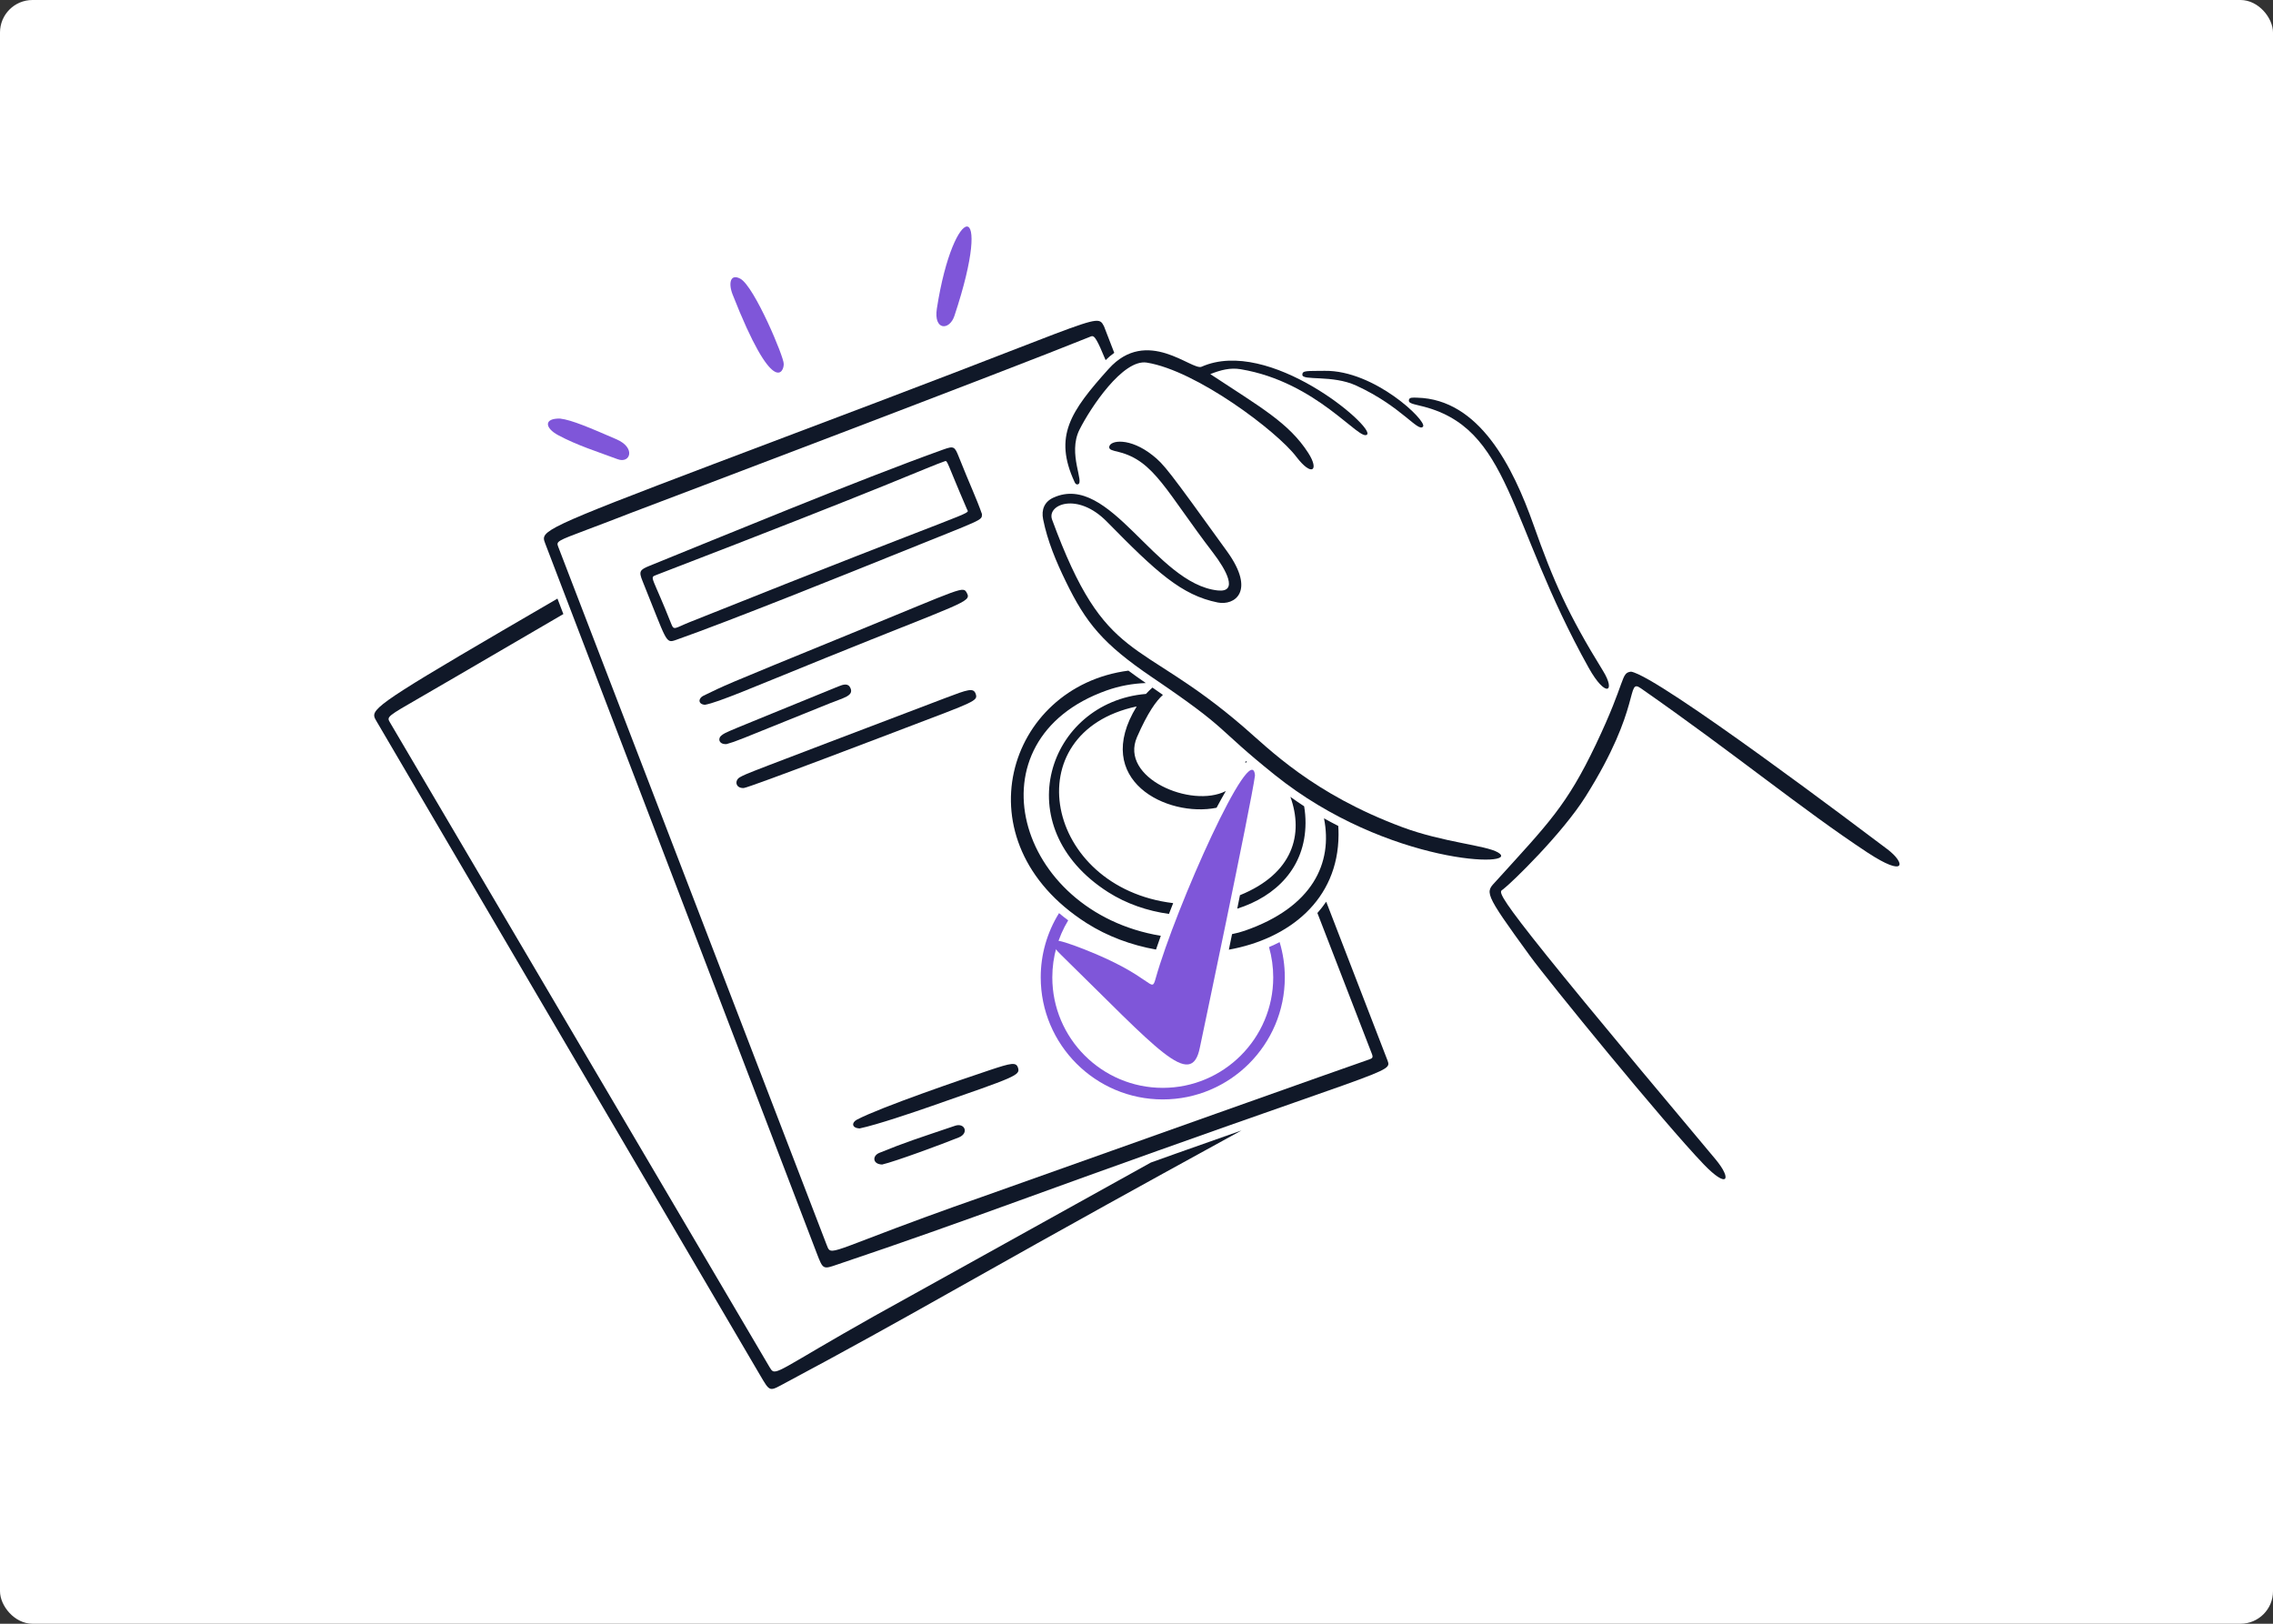 <svg width="560" height="400" viewBox="0 0 560 400" fill="none" xmlns="http://www.w3.org/2000/svg">
<rect x="0" y="0" width="560" height="400" fill="#333333" stroke="none"/>
<rect width="560" height="400" rx="8" fill="white"/>
<path d="M193.084 89.624C193.202 91.544 190.508 98.052 180.498 72.558C179.398 69.754 179.94 67.324 182.406 68.666C185.848 70.542 193.186 88.058 193.084 89.624Z" fill="#7F56D9"/>
<path d="M235.142 77.808C233.914 81.498 229.972 81.444 230.816 76.014C234.928 49.54 245.062 47.98 235.142 77.808Z" fill="#7F56D9"/>
<path d="M137.992 103.114C140.89 103.452 145.42 105.426 151.886 108.218C156.722 110.306 155.282 114.29 152.16 113.122C147.222 111.276 142.168 109.708 137.5 107.194C134.242 105.44 133.9 103.024 137.994 103.112L137.992 103.114Z" fill="#7F56D9"/>
<path fill-rule="evenodd" clip-rule="evenodd" d="M137.34 147.464C97.152 170.832 91.824 174.112 92.208 176.454C92.268 176.824 92.472 177.17 92.702 177.568L187.108 338.506C188.484 340.838 189.056 341.922 189.852 342.122C190.646 342.32 191.662 341.638 193.916 340.438C207.558 333.178 221.068 325.672 234.53 318.084C265.172 300.814 284.834 290.028 297.368 283.15C300.672 281.338 303.482 279.796 305.866 278.48C301.068 280.164 295.686 282.06 289.656 284.2L289.272 284.338L283.538 286.386C262.588 298.004 237.038 312.196 228.39 316.998L225.366 318.676C196.018 334.766 191.922 338.594 190.376 337.75C190.068 337.584 189.862 337.232 189.578 336.754L96.02 177.874C95.254 176.578 95.508 176.432 103.406 171.882C106.355 170.189 109.296 168.482 112.23 166.762C112.256 166.746 123.536 160.182 138.796 151.27L137.34 147.464Z" fill="#101828"/>
<path d="M241.926 126.638C241.906 128.294 242.404 127.74 221.496 136.186C209.144 141.176 179.072 153.26 166.494 157.66C163.918 158.562 164.354 158.086 158.296 143.126C157.338 140.762 157.598 140.368 160.028 139.384C176.298 132.794 211.764 118.128 232.328 110.764C235.026 109.798 235.196 109.96 236.25 112.614C238.972 119.462 240.544 122.692 241.926 126.638ZM232.752 113.628C227.816 115.362 220.954 118.846 161.6 141.678C159.936 142.318 160.746 141.952 165.432 153.82C166.048 155.382 166.378 154.674 169.928 153.254C241.898 124.466 238.862 126.9 238.246 125.474C233.074 113.48 233.48 113.374 232.75 113.63L232.752 113.628Z" fill="#101828"/>
<path d="M173.68 173.624C171.912 173.484 172 172.01 173.332 171.374C179.218 168.568 175.896 169.87 209.892 155.976C237.692 144.616 237.254 144.272 238.242 146.156C239.378 148.32 237.148 148.422 203.506 162.038C185.054 169.506 177.13 172.972 173.68 173.624Z" fill="#101828"/>
<path d="M183.226 194.128C181.13 194.204 180.96 192.184 182.3 191.462C184.204 190.438 182.3 191.2 232.912 171.95C238.512 169.822 239.852 169.35 240.394 170.97C240.96 172.66 240.196 172.824 223.002 179.354C221.842 179.794 184.468 194.084 183.226 194.128Z" fill="#101828"/>
<path d="M211.74 277.994C209.774 277.84 209.8 276.514 211.136 275.812C216.978 272.748 237.046 265.872 243.834 263.618C249.17 261.844 250.332 261.6 250.802 263.022C251.424 264.91 250.264 265.244 229.476 272.484C225.26 273.952 216.112 277.078 211.742 277.992L211.74 277.994Z" fill="#101828"/>
<path d="M179.01 183.3C177.074 183.43 176.802 181.886 177.742 181.18C178.978 180.252 177.704 180.89 206.522 169.108C207.758 168.602 208.992 168.202 209.548 169.544C210.328 171.428 207.876 171.872 204.452 173.254C179.094 183.488 182.178 182.322 179.01 183.3Z" fill="#101828"/>
<path d="M217.342 286.872C214.966 286.81 214.842 284.736 216.652 283.998C223.118 281.362 226.008 280.472 235.308 277.324C237.696 276.516 238.782 279.164 236.222 280.198C232.036 281.89 220.55 286.134 217.342 286.872Z" fill="#101828"/>
<path fill-rule="evenodd" clip-rule="evenodd" d="M260.916 224.942C257.961 229.692 256.397 235.176 256.404 240.77C256.404 257.352 269.896 270.838 286.472 270.838C303.054 270.838 316.54 257.352 316.54 240.77C316.54 237.752 316.094 234.836 315.262 232.086C314.422 232.522 313.55 232.93 312.646 233.31C313.338 235.738 313.688 238.25 313.686 240.774C313.686 255.782 301.48 267.988 286.472 267.988C271.464 267.988 259.258 255.782 259.258 240.774C259.258 235.638 260.688 230.83 263.172 226.726C262.402 226.155 261.65 225.56 260.916 224.942Z" fill="#7F56D9"/>
<path fill-rule="evenodd" clip-rule="evenodd" d="M341.848 261.252L326.738 222.13C326.078 223.092 325.354 224.022 324.568 224.914C328.71 235.646 333.174 247.182 337.982 259.586C338.332 260.49 338.17 260.71 337.306 260.996C334.188 262.026 270.116 284.82 248.804 292.402L248.792 292.406L248.78 292.41L241.978 294.83C232.462 298.143 223.001 301.612 213.598 305.234C206.854 307.82 205.084 308.5 204.322 307.898C204.052 307.684 203.91 307.308 203.716 306.798L203.708 306.78L137.526 134.688C137.006 133.354 137.254 133.262 144.586 130.502C148.181 129.155 151.766 127.784 155.342 126.388L155.736 126.238C162.304 123.75 249.104 90.86 268.474 82.996L268.594 82.946C268.741 82.872 268.9 82.824 269.064 82.806C269.674 82.78 270.324 83.68 272.388 88.714C273.047 88.057 273.76 87.457 274.52 86.92L272 80.4L271.968 80.34C271.748 79.928 271.57 79.588 271.298 79.358C270.05 78.298 266.85 79.538 248.928 86.484C241.08 89.524 230.412 93.658 215.848 99.172C207.704 102.254 200.36 105.032 193.738 107.534C140.712 127.578 134.01 130.112 134.004 132.662C134.004 133.03 134.142 133.402 134.302 133.822L134.308 133.842L200.986 308.108L201.22 308.72C202.026 310.826 202.41 311.826 203.098 312.126C203.72 312.398 204.592 312.096 206.254 311.52C206.596 311.402 206.972 311.272 207.386 311.134C222.036 306.218 236.594 301.03 251.124 295.756C273.687 287.554 296.301 279.495 318.966 271.58C338.682 264.678 341.94 263.538 342.048 262.152C342.07 261.878 341.968 261.594 341.846 261.254L341.848 261.252Z" fill="#101828"/>
<path fill-rule="evenodd" clip-rule="evenodd" d="M267.702 227.396C236.162 207.304 248.046 169.112 278.008 165.208C279.322 166.188 280.746 167.202 282.296 168.262C279.054 168.382 275.816 168.962 272.652 170.084C238.266 182.278 250.28 224.616 285.988 230.53C285.584 231.656 285.19 232.785 284.806 233.918C278.736 232.838 272.84 230.67 267.702 227.396ZM302.756 233.948C317.534 231.28 329.71 221.752 329.778 205.634C329.781 204.911 329.759 204.188 329.71 203.466C328.525 202.866 327.353 202.24 326.194 201.59C328.39 212.574 323.44 223.46 306.662 229.282C305.676 229.624 304.626 229.896 303.542 230.114L302.756 233.948ZM304.82 223.846C314.344 220.826 321.594 213.744 321.642 202.744C321.648 201.363 321.534 199.984 321.302 198.622C320.155 197.873 319.026 197.098 317.914 196.298C321.226 205.504 318.604 215.19 305.492 220.524L304.82 223.846ZM299.724 198.986C287.558 201.44 268.852 192.236 280.048 174.026C249.822 180.444 257.37 218.662 289.036 222.48C288.68 223.376 288.334 224.264 287.996 225.14C282.692 224.41 277.494 222.63 273.028 219.786C247.74 203.678 258.204 172.986 282.328 170.946C282.848 170.378 283.386 169.862 283.93 169.378C284.814 169.988 285.672 170.588 286.508 171.182C284.866 172.652 282.762 175.542 280.126 181.576C275.732 191.628 293.516 199.216 302.008 194.868C301.221 196.227 300.459 197.6 299.724 198.988V198.986ZM307.186 187.706C307.095 187.628 307.004 187.551 306.912 187.474C306.873 187.635 306.833 187.796 306.79 187.956C306.916 187.865 307.049 187.78 307.186 187.706Z" fill="#101828"/>
<path d="M314.044 190.874C298.808 178.648 303.648 180.274 283.878 166.868C271.66 158.584 267.534 153.414 262.596 143.268C260.214 138.378 258.086 133.338 256.998 127.94C256.512 125.526 257.328 123.584 259.55 122.578C273.478 116.276 284.632 143.778 299.994 145.454C305.224 146.024 302.04 140.314 298.89 136.204C287.352 121.156 284.372 113.488 275.57 111.33C274.09 110.968 273.21 110.81 273.278 110.094C273.438 108.422 278.366 107.712 283.968 112.162C286.766 114.382 287.8 115.696 302.33 135.854C309.444 145.724 304.136 149.246 300.014 148.42C291.09 146.63 284.894 140.926 272.706 128.512C265.426 121.096 257.84 124.296 259.204 128.006C272.462 164.098 280.142 156.494 306.288 179.004C312.746 184.564 323.412 195.542 345.472 203.764C355.62 207.546 366.02 208.2 369.054 209.99C375.406 213.74 341.97 213.284 314.044 190.874Z" fill="#101828"/>
<path d="M401.842 165.46C408.662 166.6 459.434 205.024 464.962 209.18C469.556 212.634 469.684 216.348 460 209.958C443.892 199.33 427.422 185.7 404.308 169.592C400.528 166.958 404.688 173.922 390.626 196.248C384.85 205.418 372.438 217.476 370.294 219.096C369.01 220.066 366.232 218.36 422.626 285.55C426.776 290.496 425.728 293.048 419.744 286.822C409.832 276.508 381.362 241.56 377.002 235.57C365.172 219.322 365.974 219.936 368.68 216.95C381.448 202.87 385.978 198.49 393.178 183.386C400.744 167.514 399.216 165.774 401.842 165.46Z" fill="#101828"/>
<path d="M298.188 92.16C310.672 100.4 317.562 104.188 322.324 111.588C325.08 115.872 323.23 117.602 319.34 112.48C314.62 106.266 294.826 91.3 282.538 89.326C276.642 88.38 268.632 100.51 265.952 105.846C262.956 111.814 267.334 118.986 265.52 119.32C265.06 119.404 264.882 119.044 264.724 118.7C259.56 107.488 263.676 101.406 273.13 90.88C282.584 80.352 293.674 91.39 296.042 90.34C312.712 82.95 338.596 105.09 336.824 107.028C335.052 108.968 324.56 94.092 305.636 90.952C303.084 90.528 300.736 91.152 298.188 92.154V92.158V92.16Z" fill="#101828"/>
<path d="M349.146 97.968C364.448 98.344 372.746 114.942 377.844 129.372C382.678 143.052 386.302 151.292 394.938 165.27C398.168 170.496 395.59 172 391.412 164.516C371.236 128.376 372.38 105.132 349.786 99.932C347.556 99.418 347.074 99.202 347.1 98.624C347.136 97.82 348.112 97.942 349.146 97.968Z" fill="#101828"/>
<path d="M326.364 91.352C338.656 91.178 351.616 103.712 350.602 105.07C349.424 106.648 345.364 100.156 334.156 94.996C328.212 92.26 320.856 93.876 320.856 92.31C320.856 91.23 321.978 91.416 326.364 91.352Z" fill="#101828"/>
<path d="M309.192 191.046C308.258 198.074 295.636 257.932 295.624 257.998C293.52 268.738 285.022 258.284 261.61 235.416C256.31 230.238 260.126 231.12 267.024 233.818C284.272 240.564 283.602 245.01 284.706 241.074C289.624 223.564 308.474 181.412 309.192 191.046Z" fill="#7F56D9"/>
</svg>

